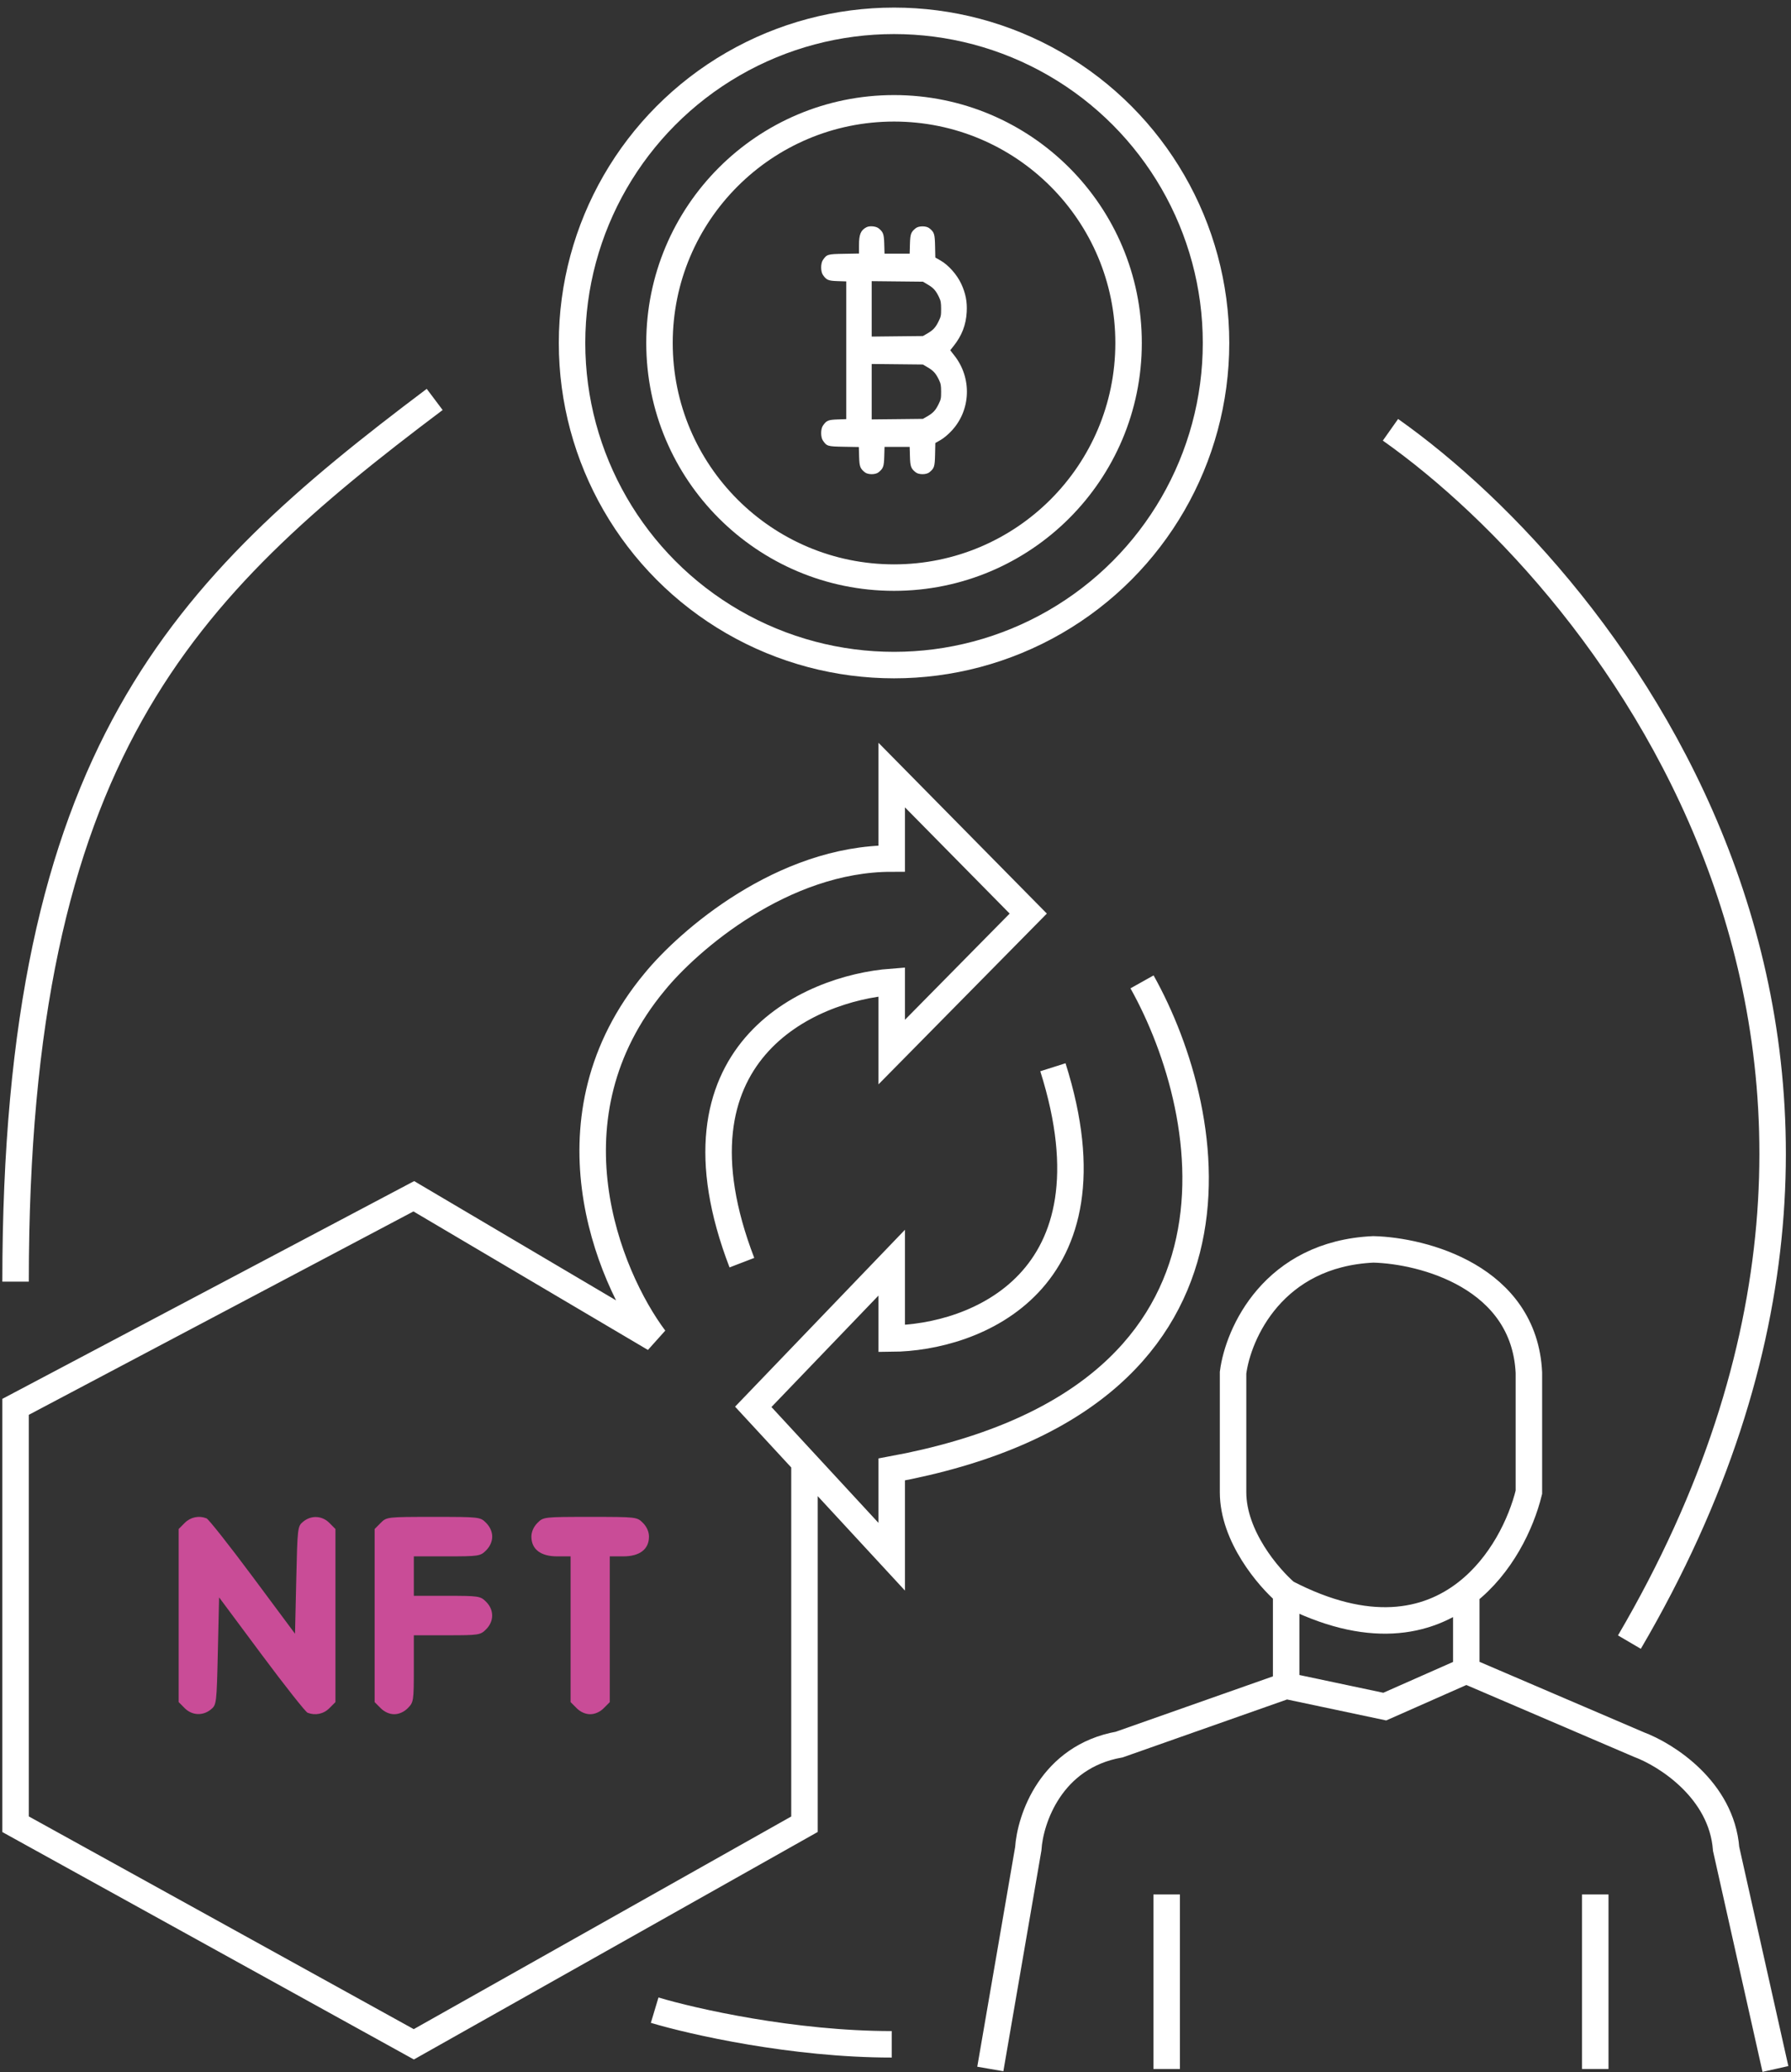 <svg width="115" height="133" viewBox="0 0 115 133" fill="none" xmlns="http://www.w3.org/2000/svg">
<rect x="0" y="0" width="115" height="133" fill="#333333" stroke="none"/>
<circle cx="57.406" cy="22.012" r="20.675" stroke="white" stroke-width="1.7"/>
<circle cx="57.406" cy="22.012" r="15.06" stroke="white" stroke-width="1.7"/>
<path fill-rule="evenodd" clip-rule="evenodd" d="M55.639 14.583C55.269 14.769 55.155 15.045 55.155 15.754V16.273L54.19 16.29C53.133 16.309 53.09 16.322 52.838 16.689C52.69 16.903 52.69 17.428 52.838 17.643C53.066 17.974 53.179 18.023 53.782 18.043L54.339 18.061V22.482V26.902L53.782 26.921C53.179 26.941 53.066 26.989 52.838 27.321C52.69 27.535 52.69 28.061 52.838 28.275C53.09 28.642 53.134 28.655 54.185 28.674L55.146 28.691L55.163 29.293C55.182 29.943 55.226 30.067 55.531 30.314C55.729 30.474 56.212 30.474 56.41 30.314C56.715 30.067 56.76 29.943 56.778 29.289L56.796 28.684H57.602H58.409L58.427 29.289C58.445 29.943 58.489 30.067 58.795 30.314C58.992 30.474 59.476 30.474 59.673 30.314C59.991 30.056 60.023 29.957 60.041 29.164L60.057 28.433L60.396 28.24C60.604 28.121 60.881 27.888 61.118 27.632C62.339 26.314 62.413 24.27 61.291 22.834L61.015 22.48L61.234 22.204C61.765 21.535 62.028 20.851 62.073 20.017C62.108 19.363 62.004 18.827 61.721 18.218C61.449 17.629 60.901 17.012 60.396 16.723L60.057 16.53L60.041 15.8C60.023 15.007 59.991 14.907 59.673 14.649C59.476 14.489 58.992 14.489 58.795 14.649C58.489 14.897 58.445 15.02 58.427 15.674L58.409 16.28H57.602H56.796L56.778 15.674C56.76 15.024 56.715 14.896 56.417 14.655C56.248 14.518 55.842 14.48 55.639 14.583ZM59.581 18.269C59.939 18.479 60.093 18.653 60.293 19.07C60.408 19.311 60.428 19.424 60.429 19.824C60.431 20.255 60.416 20.324 60.257 20.643C60.065 21.031 59.906 21.198 59.52 21.419L59.26 21.568L57.615 21.585L55.971 21.603V19.824V18.045L57.615 18.062L59.26 18.079L59.581 18.269ZM59.581 23.585C59.939 23.796 60.093 23.97 60.293 24.386C60.408 24.627 60.428 24.74 60.429 25.14C60.431 25.571 60.416 25.64 60.257 25.959C60.065 26.347 59.906 26.514 59.52 26.735L59.26 26.884L57.615 26.902L55.971 26.919V25.14V23.361L57.615 23.378L59.26 23.395L59.581 23.585Z" fill="white"/>
<path d="M89.282 27.585C103.65 37.733 126.835 67.501 104.624 105.395M27.911 25.637C11.716 37.814 1 48.408 1 82.259" stroke="white" stroke-width="1.7"/>
<path d="M63.588 132.792L66.024 118.667C66.145 116.759 67.485 112.749 71.868 111.97L82.584 108.195M82.584 108.195V102.228M82.584 108.195L88.916 109.534L94.15 107.221M82.584 102.228C81.448 101.254 79.175 98.6 79.175 95.775V88.103C79.499 85.587 81.756 80.481 88.185 80.188C91.392 80.269 97.878 81.966 98.17 88.103V95.775C97.674 97.796 96.397 100.484 94.15 102.228M82.584 102.228C87.851 104.965 91.617 104.196 94.15 102.228M94.15 102.228V107.221M94.15 107.221L105.233 111.97C106.978 112.619 110.542 114.868 110.834 118.667L114 132.792M102.432 132.792V121.589M74.913 132.792V121.589M42.036 129.017C44.471 129.748 50.925 131.209 57.257 131.209M47.637 81.041C42.474 67.598 51.899 63.425 57.257 63.019V67.525L66.024 58.636L57.257 49.746V55.104C50.243 55.104 44.187 60.381 42.036 63.019C34.827 71.689 39.032 81.893 42.036 85.911L26.571 76.779L1 90.295V117.084L26.571 131.209L51.655 117.084V93.853M67.607 68.499C71.99 82.331 62.533 85.871 57.257 85.911V81.041L48.367 90.295L51.655 93.853M73.33 63.019C78.119 71.583 81.61 89.832 57.257 94.313V99.915L51.655 93.853" stroke="white" stroke-width="1.7"/>
<path d="M11.472 98.135L11.858 97.747C12.232 97.371 12.762 97.259 13.261 97.451C13.393 97.502 14.726 99.189 16.223 101.2L18.943 104.856L19.022 101.409C19.099 98.023 19.107 97.957 19.472 97.66C19.989 97.239 20.684 97.275 21.152 97.747L21.538 98.135V103.69V109.245L21.152 109.633C20.779 110.009 20.248 110.121 19.75 109.929C19.618 109.877 18.285 108.19 16.788 106.179L14.068 102.523L13.989 105.97C13.912 109.357 13.904 109.423 13.539 109.719C13.022 110.141 12.327 110.105 11.858 109.633L11.472 109.245V103.69V98.135Z" fill="#C94C97"/>
<path d="M24.055 98.135L24.441 97.747C24.824 97.361 24.852 97.358 27.83 97.358C30.808 97.358 30.836 97.361 31.218 97.747C31.462 97.992 31.605 98.316 31.605 98.624C31.605 98.933 31.462 99.257 31.218 99.502C30.847 99.876 30.754 99.891 28.702 99.891H26.572V101.157V102.424H28.702C30.754 102.424 30.847 102.438 31.218 102.812C31.729 103.326 31.729 104.054 31.218 104.568C30.847 104.942 30.754 104.956 28.702 104.956H26.572V107.1C26.572 109.166 26.557 109.259 26.185 109.633C25.942 109.878 25.62 110.022 25.313 110.022C25.007 110.022 24.684 109.878 24.441 109.633L24.055 109.245V103.69V98.135Z" fill="#C94C97"/>
<path d="M34.121 98.624C34.121 98.316 34.264 97.992 34.507 97.747C34.89 97.361 34.918 97.358 37.896 97.358C40.874 97.358 40.902 97.361 41.285 97.747C41.528 97.992 41.671 98.316 41.671 98.624C41.671 99.433 41.076 99.891 40.026 99.891H39.154V104.568V109.245L38.768 109.633C38.525 109.878 38.202 110.022 37.896 110.022C37.59 110.022 37.267 109.878 37.024 109.633L36.638 109.245V104.568V99.891H35.766C34.716 99.891 34.121 99.433 34.121 98.624Z" fill="#C94C97"/>
</svg>
